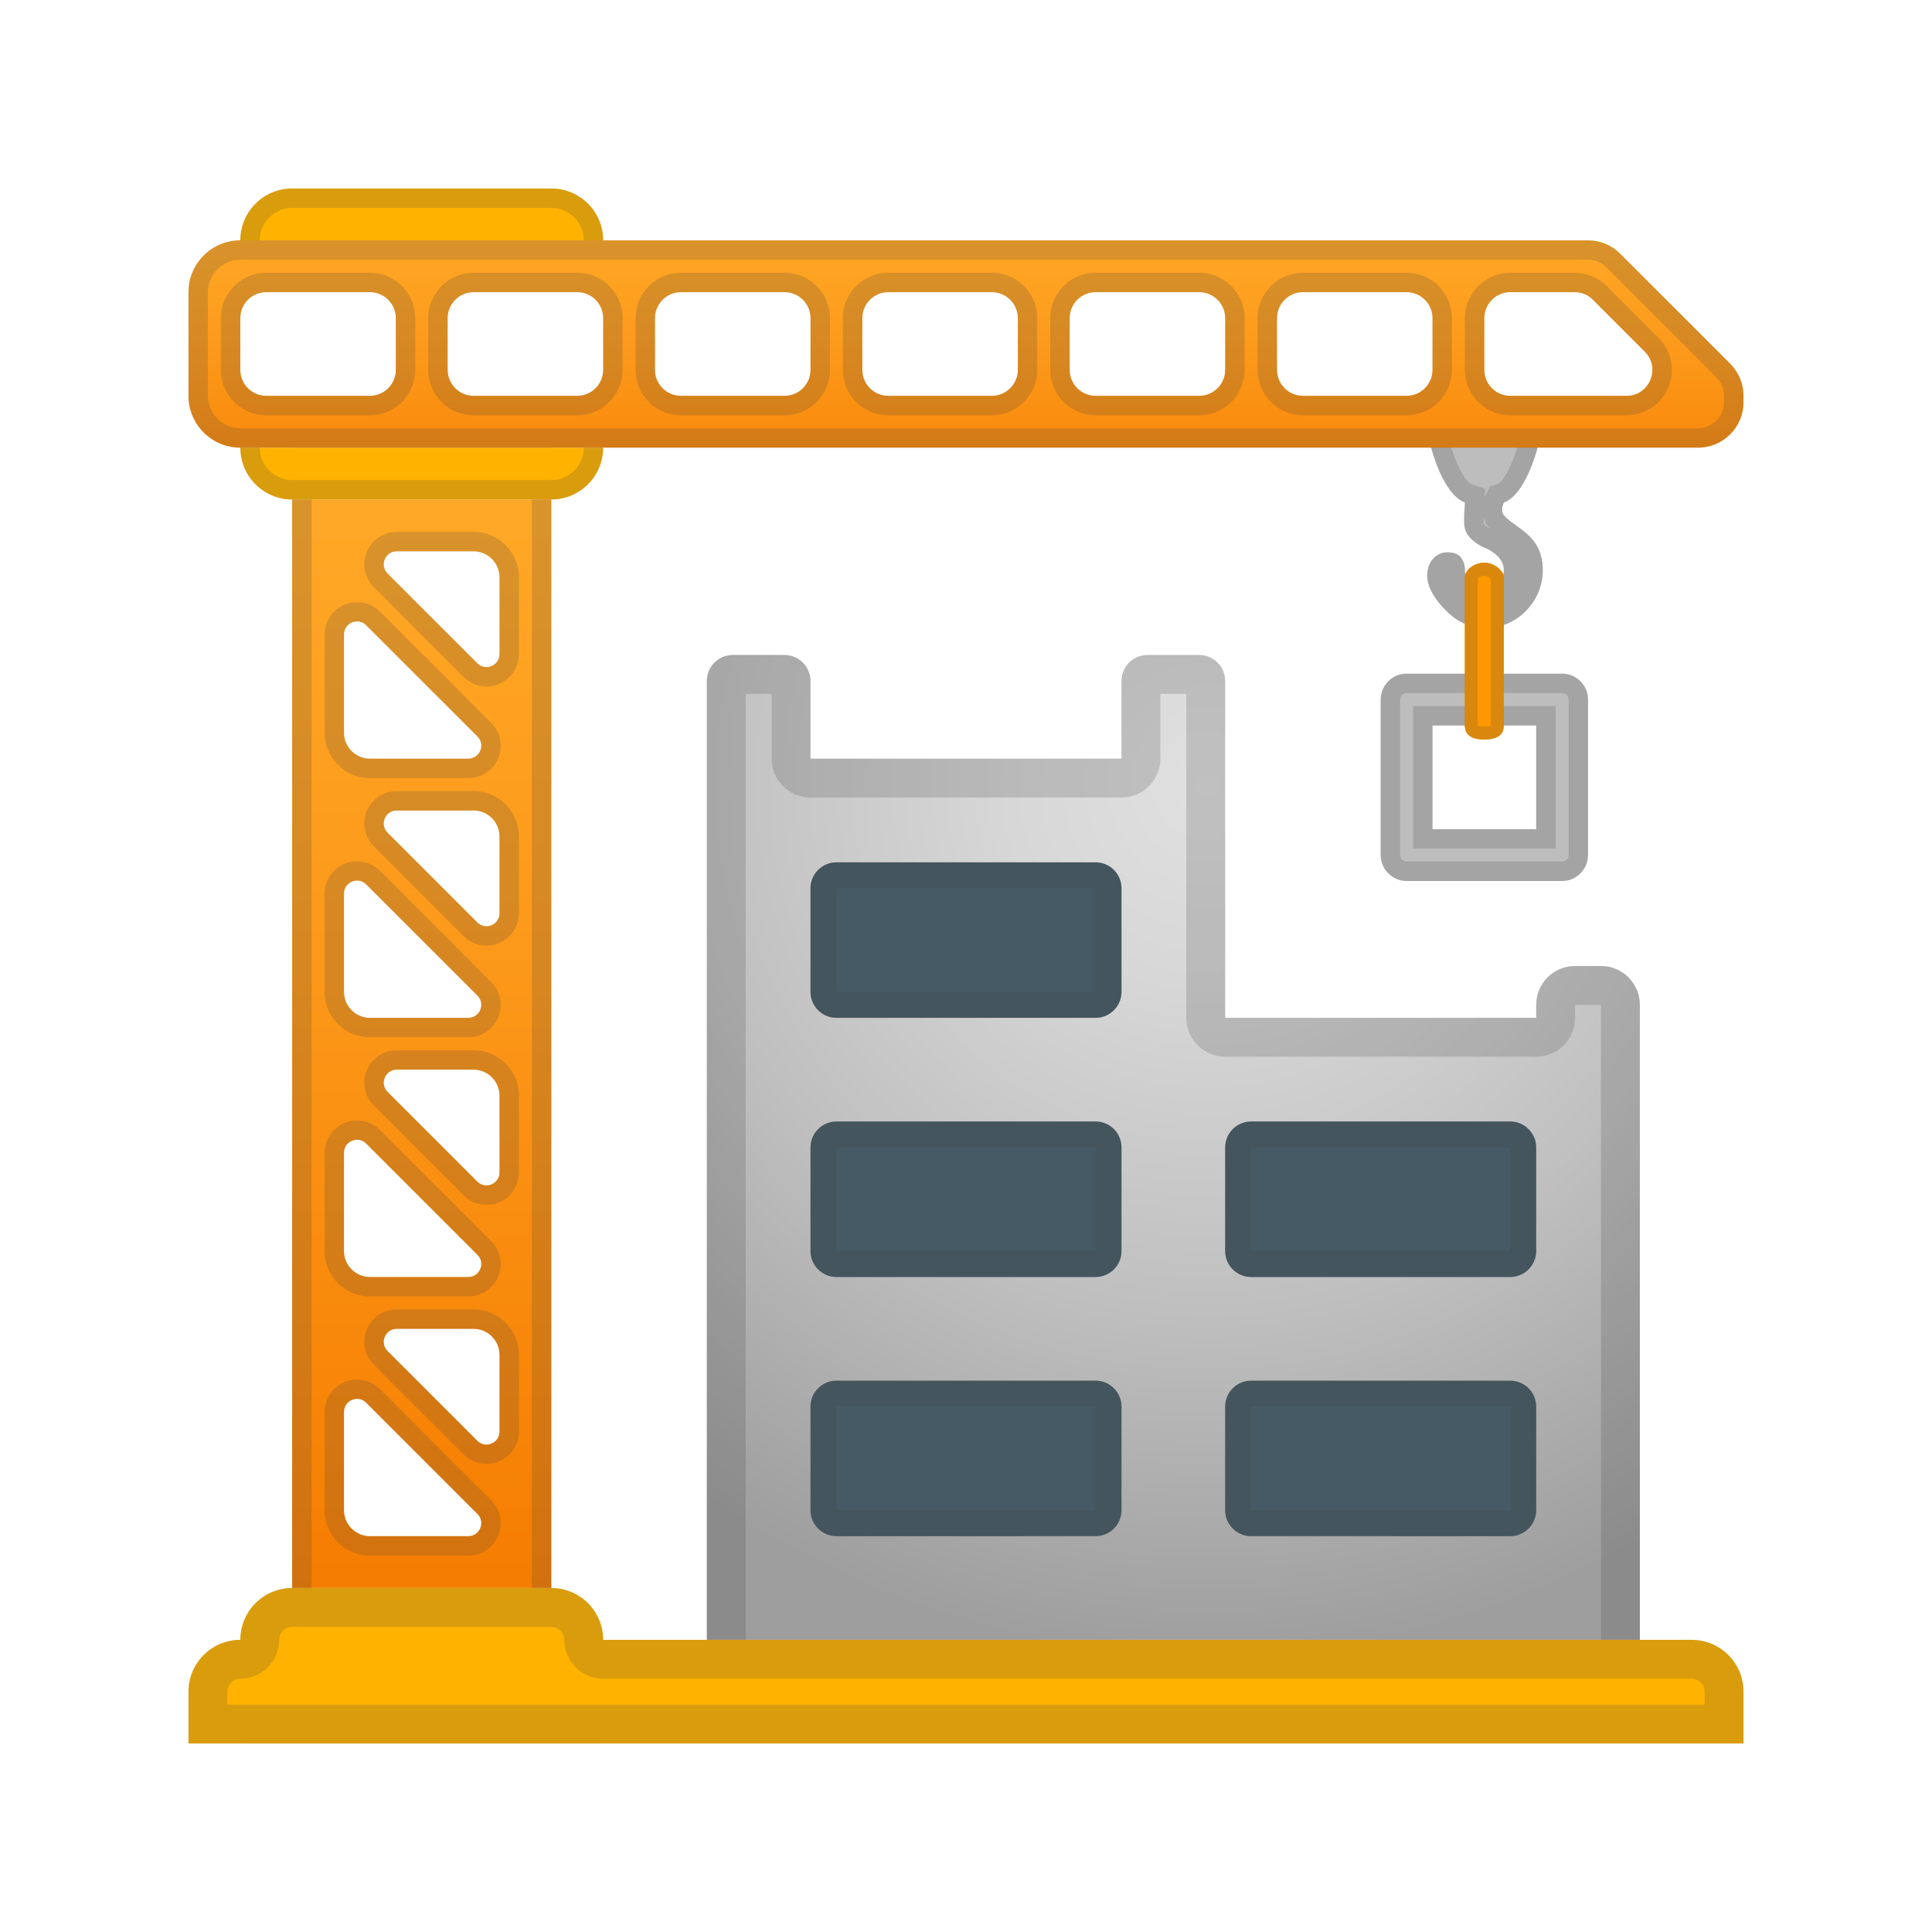 <svg width="41" height="41" viewBox="0 0 41 41" fill="none" xmlns="http://www.w3.org/2000/svg">
<path d="M29.3 14.846V18.146C29.3 18.448 29.548 18.696 29.85 18.696H33.15C33.453 18.696 33.7 18.448 33.7 18.146V14.846C33.7 14.543 33.453 14.296 33.15 14.296H29.85C29.548 14.296 29.3 14.541 29.3 14.846ZM32.6 17.596H30.4V15.396H32.6V17.596Z" fill="#BDBDBD"/>
<path d="M32.738 8.812V8.675H30.263V8.812C30.263 9.338 30.598 10.49 31.088 10.663L31.071 10.924C31.071 11.07 31.063 11.169 31.107 11.274C31.178 11.447 31.374 11.568 31.5 11.62C31.709 11.708 31.913 11.868 31.913 12.096C31.913 12.324 31.728 12.508 31.5 12.508C31.272 12.508 31.088 12.324 31.088 12.096C31.088 11.983 31.055 11.909 31.008 11.837C30.978 11.791 30.925 11.758 30.859 11.738C30.678 11.692 30.51 11.738 30.403 11.868C30.271 12.024 30.252 12.272 30.351 12.497C30.428 12.668 30.551 12.833 30.733 13.003C30.958 13.218 31.236 13.333 31.514 13.333H31.519C32.177 13.331 32.724 12.789 32.74 12.132C32.76 11.353 32.146 11.213 31.915 10.935C31.83 10.834 31.915 10.666 31.915 10.666C32.402 10.49 32.738 9.338 32.738 8.812V8.812Z" fill="#BDBDBD"/>
<path d="M15.55 13.9H16.65C16.953 13.9 17.2 14.148 17.2 14.45V16.1H23.8V14.45C23.8 14.148 24.047 13.9 24.35 13.9H25.45C25.753 13.9 26 14.148 26 14.45V21.6H32.6V21.325C32.6 20.869 32.968 20.5 33.425 20.5H33.975C34.431 20.5 34.8 20.869 34.8 21.325V34.8H15V14.45C15 14.148 15.248 13.9 15.55 13.9Z" fill="url(#paint0_radial_649_90)"/>
<path d="M26.55 32.6H32.05C32.352 32.6 32.6 32.352 32.6 32.05V29.85C32.6 29.547 32.352 29.3 32.05 29.3H26.55C26.247 29.3 26 29.547 26 29.85V32.05C26 32.352 26.247 32.6 26.55 32.6Z" fill="#455A64"/>
<path d="M26.55 27.1H32.05C32.352 27.1 32.6 26.852 32.6 26.55V24.35C32.6 24.047 32.352 23.8 32.05 23.8H26.55C26.247 23.8 26 24.047 26 24.35V26.55C26 26.852 26.247 27.1 26.55 27.1Z" fill="#455A64"/>
<path d="M17.75 27.1H23.25C23.553 27.1 23.8 26.852 23.8 26.55V24.35C23.8 24.047 23.553 23.8 23.25 23.8H17.75C17.448 23.8 17.2 24.047 17.2 24.35V26.55C17.2 26.852 17.448 27.1 17.75 27.1Z" fill="#455A64"/>
<path d="M17.75 32.6H23.25C23.553 32.6 23.8 32.352 23.8 32.05V29.85C23.8 29.547 23.553 29.3 23.25 29.3H17.75C17.448 29.3 17.2 29.547 17.2 29.85V32.05C17.2 32.352 17.448 32.6 17.75 32.6Z" fill="#455A64"/>
<path d="M17.75 21.6H23.25C23.553 21.6 23.8 21.352 23.8 21.05V18.85C23.8 18.547 23.553 18.3 23.25 18.3H17.75C17.448 18.3 17.2 18.547 17.2 18.85V21.05C17.2 21.352 17.448 21.6 17.75 21.6Z" fill="#455A64"/>
<path d="M6.2 10.6V11.7V33.7H11.7V11.7V10.6M7.3 32.05V29.963C7.3 29.718 7.597 29.594 7.77 29.767L10.133 32.13C10.306 32.303 10.182 32.6 9.937 32.6H7.85C7.548 32.6 7.3 32.352 7.3 32.05ZM10.13 30.576L8.224 28.67C8.051 28.497 8.175 28.2 8.419 28.2H10.05C10.353 28.2 10.6 28.448 10.6 28.75V30.381C10.6 30.625 10.303 30.749 10.13 30.576ZM7.3 26.55V24.463C7.3 24.218 7.597 24.094 7.77 24.267L10.133 26.63C10.306 26.803 10.182 27.1 9.937 27.1H7.85C7.548 27.1 7.3 26.852 7.3 26.55ZM10.13 25.076L8.224 23.17C8.051 22.997 8.175 22.7 8.419 22.7H10.05C10.353 22.7 10.6 22.948 10.6 23.25V24.881C10.6 25.125 10.303 25.249 10.13 25.076ZM7.3 21.05V18.963C7.3 18.718 7.597 18.594 7.77 18.767L10.133 21.13C10.306 21.303 10.182 21.6 9.937 21.6H7.85C7.548 21.6 7.3 21.352 7.3 21.05V21.05ZM10.13 19.576L8.224 17.67C8.051 17.497 8.175 17.2 8.419 17.2H10.05C10.353 17.2 10.6 17.448 10.6 17.75V19.381C10.6 19.625 10.303 19.749 10.13 19.576ZM7.3 15.55V13.463C7.3 13.218 7.597 13.094 7.77 13.268L10.133 15.63C10.306 15.803 10.182 16.1 9.937 16.1H7.85C7.548 16.1 7.3 15.852 7.3 15.55V15.55ZM10.13 14.076L8.224 12.17C8.051 11.997 8.175 11.7 8.419 11.7H10.05C10.353 11.7 10.6 11.947 10.6 12.25V13.881C10.6 14.126 10.303 14.249 10.13 14.076ZM9.937 10.6H7.85Z" fill="url(#paint1_linear_649_90)"/>
<path d="M10.6 5.1H5.1C5.1 4.492 5.592 4 6.2 4H11.7C12.308 4 12.8 4.492 12.8 5.1H10.6Z" fill="#FFB300"/>
<path d="M31.5 15.693C31.272 15.693 31.087 15.624 31.087 15.396V12.25C31.087 12.107 31.272 11.942 31.5 11.942C31.728 11.942 31.912 12.129 31.912 12.25V15.396C31.912 15.624 31.728 15.693 31.5 15.693Z" fill="#FF9800"/>
<path opacity="0.2" d="M11.288 9.912V34.388H6.613V9.912H11.288ZM10.322 14.568C10.702 14.568 11.013 14.26 11.013 13.881V12.25C11.013 11.719 10.581 11.287 10.05 11.287H8.419C8.142 11.287 7.891 11.455 7.784 11.711C7.677 11.97 7.735 12.264 7.933 12.459L9.838 14.365C9.97 14.497 10.141 14.568 10.322 14.568ZM7.85 16.512H9.937C10.215 16.512 10.465 16.345 10.573 16.089C10.68 15.831 10.622 15.536 10.424 15.341L8.062 12.979C7.933 12.85 7.759 12.778 7.578 12.778C7.198 12.778 6.888 13.086 6.888 13.466V15.55C6.888 16.081 7.319 16.512 7.85 16.512M10.322 20.068C10.702 20.068 11.013 19.76 11.013 19.381V17.75C11.013 17.219 10.581 16.788 10.05 16.788H8.419C8.142 16.788 7.891 16.955 7.784 17.211C7.677 17.47 7.735 17.764 7.933 17.959L9.838 19.865C9.97 19.997 10.141 20.068 10.322 20.068ZM7.85 22.012H9.937C10.215 22.012 10.465 21.845 10.573 21.589C10.68 21.331 10.622 21.036 10.424 20.841L8.062 18.479C7.933 18.349 7.759 18.278 7.578 18.278C7.198 18.278 6.888 18.586 6.888 18.965V21.05C6.888 21.581 7.319 22.012 7.85 22.012ZM10.322 25.568C10.702 25.568 11.013 25.26 11.013 24.881V23.25C11.013 22.719 10.581 22.288 10.05 22.288H8.419C8.142 22.288 7.891 22.455 7.784 22.711C7.677 22.97 7.735 23.264 7.933 23.459L9.838 25.365C9.97 25.497 10.141 25.568 10.322 25.568M7.85 27.512H9.937C10.215 27.512 10.465 27.345 10.573 27.089C10.68 26.831 10.622 26.536 10.424 26.341L8.062 23.979C7.933 23.849 7.759 23.778 7.578 23.778C7.198 23.778 6.888 24.086 6.888 24.465V26.55C6.888 27.081 7.319 27.512 7.85 27.512M10.322 31.068C10.702 31.068 11.013 30.76 11.013 30.381V28.75C11.013 28.219 10.581 27.788 10.05 27.788H8.419C8.142 27.788 7.891 27.955 7.784 28.211C7.677 28.47 7.735 28.764 7.933 28.959L9.838 30.865C9.97 30.997 10.141 31.068 10.322 31.068M7.85 33.013H9.937C10.215 33.013 10.465 32.845 10.573 32.589C10.68 32.331 10.622 32.036 10.424 31.841L8.062 29.479C7.933 29.349 7.759 29.278 7.578 29.278C7.198 29.278 6.888 29.586 6.888 29.965V32.05C6.888 32.581 7.319 33.013 7.85 33.013M11.7 9.5H9.937H7.85H6.2V11.7V34.8H11.7V11.7V9.5ZM10.322 14.156C10.254 14.156 10.185 14.131 10.13 14.076L8.224 12.17C8.051 11.997 8.175 11.7 8.419 11.7H10.05C10.353 11.7 10.6 11.947 10.6 12.25V13.881C10.6 14.046 10.465 14.156 10.322 14.156ZM7.85 16.1C7.548 16.1 7.3 15.852 7.3 15.55V13.463C7.3 13.298 7.435 13.188 7.578 13.188C7.647 13.188 7.715 13.213 7.77 13.268L10.133 15.63C10.306 15.803 10.182 16.1 9.937 16.1H7.85ZM10.322 19.656C10.254 19.656 10.185 19.631 10.13 19.576L8.224 17.67C8.051 17.497 8.175 17.2 8.419 17.2H10.05C10.353 17.2 10.6 17.448 10.6 17.75V19.381C10.6 19.546 10.465 19.656 10.322 19.656ZM7.85 21.6C7.548 21.6 7.3 21.352 7.3 21.05V18.963C7.3 18.798 7.435 18.688 7.578 18.688C7.647 18.688 7.715 18.712 7.77 18.767L10.133 21.13C10.306 21.303 10.182 21.6 9.937 21.6H7.85ZM10.322 25.156C10.254 25.156 10.185 25.131 10.13 25.076L8.224 23.17C8.051 22.997 8.175 22.7 8.419 22.7H10.05C10.353 22.7 10.6 22.948 10.6 23.25V24.881C10.6 25.046 10.465 25.156 10.322 25.156ZM7.85 27.1C7.548 27.1 7.3 26.852 7.3 26.55V24.463C7.3 24.298 7.435 24.188 7.578 24.188C7.647 24.188 7.715 24.212 7.77 24.267L10.133 26.63C10.306 26.803 10.182 27.1 9.937 27.1H7.85ZM10.322 30.656C10.254 30.656 10.185 30.631 10.13 30.576L8.224 28.67C8.051 28.497 8.175 28.2 8.419 28.2H10.05C10.353 28.2 10.6 28.448 10.6 28.75V30.381C10.6 30.546 10.465 30.656 10.322 30.656ZM7.85 32.6C7.548 32.6 7.3 32.352 7.3 32.05V29.963C7.3 29.798 7.435 29.688 7.578 29.688C7.647 29.688 7.715 29.712 7.77 29.767L10.133 32.13C10.306 32.303 10.182 32.6 9.937 32.6H7.85Z" fill="#424242"/>
<path d="M7.3 9.5H12.8C12.8 10.108 12.308 10.6 11.7 10.6H6.2C5.592 10.6 5.1 10.108 5.1 9.5H7.3Z" fill="#FFB300"/>
<path d="M11.7 33.7H6.2C5.592 33.7 5.1 34.192 5.1 34.8V37H12.8V34.8C12.8 34.192 12.308 33.7 11.7 33.7Z" fill="#FFB300"/>
<path opacity="0.2" d="M33.15 14.708C33.227 14.708 33.288 14.769 33.288 14.846V18.146C33.288 18.223 33.227 18.283 33.15 18.283H29.85C29.773 18.283 29.713 18.223 29.713 18.146V14.846C29.713 14.769 29.773 14.708 29.85 14.708H33.15ZM29.988 18.008H33.013V14.983H29.988V18.008ZM33.15 14.296H29.85C29.548 14.296 29.3 14.543 29.3 14.846V18.146C29.3 18.448 29.548 18.696 29.85 18.696H33.15C33.453 18.696 33.7 18.448 33.7 18.146V14.846C33.7 14.541 33.453 14.296 33.15 14.296ZM30.4 17.596V15.396H32.6V17.596H30.4Z" fill="#424242"/>
<path opacity="0.2" d="M32.3 9.087C32.218 9.599 31.943 10.215 31.775 10.273L31.618 10.328L31.544 10.479C31.53 10.506 31.519 10.534 31.508 10.564L31.519 10.374L31.225 10.273C31.057 10.215 30.782 9.599 30.7 9.087H32.3ZM31.484 10.979C31.503 11.056 31.539 11.128 31.596 11.197C31.602 11.205 31.607 11.21 31.616 11.219C31.552 11.183 31.5 11.139 31.489 11.117C31.484 11.103 31.484 11.037 31.484 10.982V10.979ZM32.289 11.862C32.317 11.934 32.328 12.016 32.325 12.121C32.314 12.552 31.965 12.904 31.536 12.921C31.973 12.902 32.325 12.539 32.325 12.096C32.325 12.013 32.314 11.936 32.289 11.862ZM32.738 8.675H30.263V8.812C30.263 9.338 30.598 10.49 31.088 10.663L31.071 10.924C31.071 11.07 31.063 11.169 31.107 11.274C31.178 11.447 31.374 11.568 31.5 11.62C31.709 11.708 31.913 11.868 31.913 12.096C31.913 12.324 31.728 12.508 31.5 12.508C31.272 12.508 31.088 12.324 31.088 12.096C31.088 11.983 31.055 11.909 31.008 11.837C30.978 11.791 30.925 11.758 30.859 11.738C30.813 11.727 30.769 11.719 30.725 11.719C30.598 11.719 30.485 11.769 30.403 11.865C30.271 12.022 30.252 12.269 30.351 12.495C30.428 12.665 30.551 12.83 30.733 13.001C30.958 13.215 31.236 13.331 31.514 13.331H31.519C32.177 13.328 32.724 12.786 32.74 12.129C32.76 11.351 32.146 11.21 31.915 10.933C31.83 10.831 31.915 10.663 31.915 10.663C32.405 10.49 32.74 9.338 32.74 8.812V8.675H32.738Z" fill="#424242"/>
<path opacity="0.2" d="M25.175 14.725V21.6C25.175 22.056 25.544 22.425 26 22.425H32.6C33.056 22.425 33.425 22.056 33.425 21.6V21.325H33.975V35.075H15.825V14.725H16.375V16.1C16.375 16.556 16.744 16.925 17.2 16.925H23.8C24.256 16.925 24.625 16.556 24.625 16.1V14.725H25.175ZM25.45 13.9H24.35C24.047 13.9 23.8 14.148 23.8 14.45V16.1H17.2V14.45C17.2 14.148 16.953 13.9 16.65 13.9H15.55C15.248 13.9 15 14.148 15 14.45V35.9H34.8V21.325C34.8 20.869 34.431 20.5 33.975 20.5H33.425C32.968 20.5 32.6 20.869 32.6 21.325V21.6H26V14.45C26 14.148 25.753 13.9 25.45 13.9Z" fill="#424242"/>
<path opacity="0.2" d="M32.05 29.85V32.05H26.55V29.85H32.05ZM32.05 29.3H26.55C26.247 29.3 26 29.547 26 29.85V32.05C26 32.352 26.247 32.6 26.55 32.6H32.05C32.352 32.6 32.6 32.352 32.6 32.05V29.85C32.6 29.547 32.352 29.3 32.05 29.3Z" fill="#424242"/>
<path opacity="0.2" d="M32.05 24.35V26.55H26.55V24.35H32.05ZM32.05 23.8H26.55C26.247 23.8 26 24.047 26 24.35V26.55C26 26.852 26.247 27.1 26.55 27.1H32.05C32.352 27.1 32.6 26.852 32.6 26.55V24.35C32.6 24.047 32.352 23.8 32.05 23.8Z" fill="#424242"/>
<path opacity="0.2" d="M23.25 24.35V26.55H17.75V24.35H23.25ZM23.25 23.8H17.75C17.448 23.8 17.2 24.047 17.2 24.35V26.55C17.2 26.852 17.448 27.1 17.75 27.1H23.25C23.553 27.1 23.8 26.852 23.8 26.55V24.35C23.8 24.047 23.553 23.8 23.25 23.8Z" fill="#424242"/>
<path opacity="0.2" d="M23.25 29.85V32.05H17.75V29.85H23.25ZM23.25 29.3H17.75C17.448 29.3 17.2 29.547 17.2 29.85V32.05C17.2 32.352 17.448 32.6 17.75 32.6H23.25C23.553 32.6 23.8 32.352 23.8 32.05V29.85C23.8 29.547 23.553 29.3 23.25 29.3Z" fill="#424242"/>
<path opacity="0.2" d="M23.25 18.85V21.05H17.75V18.85H23.25ZM23.25 18.3H17.75C17.448 18.3 17.2 18.547 17.2 18.85V21.05C17.2 21.352 17.448 21.6 17.75 21.6H23.25C23.553 21.6 23.8 21.352 23.8 21.05V18.85C23.8 18.547 23.553 18.3 23.25 18.3Z" fill="#424242"/>
<path opacity="0.2" d="M11.7 4.412C12.08 4.412 12.388 4.721 12.388 5.1V5.364H5.513V5.1C5.513 4.721 5.821 4.412 6.2 4.412H11.7ZM11.7 4H6.2C5.592 4 5.1 4.492 5.1 5.1V5.777H12.8V5.1C12.8 4.492 12.308 4 11.7 4Z" fill="#424242"/>
<path opacity="0.2" d="M12.388 9.236V9.5C12.388 9.879 12.08 10.188 11.7 10.188H6.2C5.821 10.188 5.513 9.879 5.513 9.5V9.236H12.388ZM12.8 8.823H5.1V9.5C5.1 10.108 5.592 10.6 6.2 10.6H11.7C12.308 10.6 12.8 10.108 12.8 9.5V8.823Z" fill="#424242"/>
<path d="M31.5 15.693C31.272 15.693 31.087 15.624 31.087 15.396V12.25C31.087 12.107 31.272 11.942 31.5 11.942C31.728 11.942 31.912 12.129 31.912 12.25V15.396C31.912 15.624 31.728 15.693 31.5 15.693Z" fill="#FF9800"/>
<path d="M37 37H4V35.9C4 35.292 4.492 34.8 5.1 34.8H35.9C36.508 34.8 37 35.292 37 35.9V37Z" fill="#FFB300"/>
<path d="M34.382 5.383C34.203 5.202 33.956 5.1 33.7 5.1H5.1C4.492 5.1 4 5.592 4 6.2V8.4C4 9.008 4.492 9.5 5.1 9.5H36.035C36.568 9.5 37 9.068 37 8.535V8.4C37 8.144 36.898 7.9 36.717 7.718L34.382 5.383ZM5.1 7.85V6.75C5.1 6.448 5.348 6.2 5.65 6.2H7.85C8.152 6.2 8.4 6.448 8.4 6.75V7.85C8.4 8.153 8.152 8.4 7.85 8.4H5.65C5.348 8.4 5.1 8.153 5.1 7.85ZM9.5 7.85V6.75C9.5 6.448 9.748 6.2 10.05 6.2H12.25C12.553 6.2 12.8 6.448 12.8 6.75V7.85C12.8 8.153 12.553 8.4 12.25 8.4H10.05C9.748 8.4 9.5 8.153 9.5 7.85ZM13.9 7.85V6.75C13.9 6.448 14.148 6.2 14.45 6.2H16.65C16.953 6.2 17.2 6.448 17.2 6.75V7.85C17.2 8.153 16.953 8.4 16.65 8.4H14.45C14.148 8.4 13.9 8.153 13.9 7.85ZM18.3 7.85V6.75C18.3 6.448 18.547 6.2 18.85 6.2H21.05C21.352 6.2 21.6 6.448 21.6 6.75V7.85C21.6 8.153 21.352 8.4 21.05 8.4H18.85C18.547 8.4 18.3 8.153 18.3 7.85ZM22.7 7.85V6.75C22.7 6.448 22.948 6.2 23.25 6.2H25.45C25.753 6.2 26 6.448 26 6.75V7.85C26 8.153 25.753 8.4 25.45 8.4H23.25C22.948 8.4 22.7 8.153 22.7 7.85ZM27.1 7.85V6.75C27.1 6.448 27.348 6.2 27.65 6.2H29.85C30.152 6.2 30.4 6.448 30.4 6.75V7.85C30.4 8.153 30.152 8.4 29.85 8.4H27.65C27.348 8.4 27.1 8.153 27.1 7.85ZM31.5 7.85V6.75C31.5 6.448 31.747 6.2 32.05 6.2H33.417C33.562 6.2 33.703 6.258 33.804 6.362L34.904 7.462C35.251 7.809 35.006 8.4 34.517 8.4H32.05C31.747 8.4 31.5 8.153 31.5 7.85Z" fill="url(#paint2_linear_649_90)"/>
<path opacity="0.2" d="M11.7 34.525C11.851 34.525 11.975 34.649 11.975 34.8C11.975 35.257 12.344 35.625 12.8 35.625H35.9C36.051 35.625 36.175 35.749 36.175 35.9V36.175H4.825V35.9C4.825 35.749 4.949 35.625 5.1 35.625C5.556 35.625 5.925 35.257 5.925 34.8C5.925 34.649 6.049 34.525 6.2 34.525H11.7ZM11.7 33.7H6.2C5.592 33.7 5.1 34.192 5.1 34.8C4.492 34.8 4 35.292 4 35.9V37H37V35.9C37 35.292 36.508 34.8 35.9 34.8H12.8C12.8 34.192 12.308 33.7 11.7 33.7Z" fill="#424242"/>
<path opacity="0.2" d="M33.7 5.513C33.849 5.513 33.986 5.57 34.09 5.675L36.425 8.01C36.53 8.114 36.587 8.252 36.587 8.4V8.535C36.587 8.84 36.34 9.088 36.035 9.088H5.1C4.721 9.088 4.412 8.78 4.412 8.4V6.2C4.412 5.821 4.721 5.513 5.1 5.513H33.7ZM32.05 8.813H34.517C34.907 8.813 35.257 8.579 35.405 8.219C35.553 7.858 35.474 7.446 35.196 7.171L34.096 6.071C33.914 5.889 33.672 5.788 33.417 5.788H32.05C31.519 5.788 31.087 6.219 31.087 6.75V7.85C31.087 8.381 31.519 8.813 32.05 8.813ZM27.65 8.813H29.85C30.381 8.813 30.812 8.381 30.812 7.85V6.75C30.812 6.219 30.381 5.788 29.85 5.788H27.65C27.119 5.788 26.688 6.219 26.688 6.75V7.85C26.688 8.381 27.119 8.813 27.65 8.813ZM23.25 8.813H25.45C25.981 8.813 26.413 8.381 26.413 7.85V6.75C26.413 6.219 25.981 5.788 25.45 5.788H23.25C22.719 5.788 22.288 6.219 22.288 6.75V7.85C22.288 8.381 22.719 8.813 23.25 8.813ZM18.85 8.813H21.05C21.581 8.813 22.012 8.381 22.012 7.85V6.75C22.012 6.219 21.581 5.788 21.05 5.788H18.85C18.319 5.788 17.887 6.219 17.887 6.75V7.85C17.887 8.381 18.319 8.813 18.85 8.813ZM14.45 8.813H16.65C17.181 8.813 17.613 8.381 17.613 7.85V6.75C17.613 6.219 17.181 5.788 16.65 5.788H14.45C13.919 5.788 13.488 6.219 13.488 6.75V7.85C13.488 8.381 13.919 8.813 14.45 8.813ZM10.05 8.813H12.25C12.781 8.813 13.213 8.381 13.213 7.85V6.75C13.213 6.219 12.781 5.788 12.25 5.788H10.05C9.519 5.788 9.088 6.219 9.088 6.75V7.85C9.088 8.381 9.519 8.813 10.05 8.813ZM5.65 8.813H7.85C8.381 8.813 8.812 8.381 8.812 7.85V6.75C8.812 6.219 8.381 5.788 7.85 5.788H5.65C5.119 5.788 4.688 6.219 4.688 6.75V7.85C4.688 8.381 5.119 8.813 5.65 8.813ZM33.7 5.1H5.1C4.492 5.1 4 5.592 4 6.2V8.4C4 9.008 4.492 9.5 5.1 9.5H36.035C36.568 9.5 37 9.068 37 8.535V8.4C37 8.144 36.898 7.9 36.717 7.718L34.382 5.383C34.203 5.202 33.956 5.1 33.7 5.1V5.1ZM32.05 8.4C31.747 8.4 31.5 8.153 31.5 7.85V6.75C31.5 6.448 31.747 6.2 32.05 6.2H33.417C33.562 6.2 33.703 6.258 33.804 6.362L34.904 7.462C35.251 7.809 35.006 8.4 34.517 8.4H32.05ZM27.65 8.4C27.348 8.4 27.1 8.153 27.1 7.85V6.75C27.1 6.448 27.348 6.2 27.65 6.2H29.85C30.152 6.2 30.4 6.448 30.4 6.75V7.85C30.4 8.153 30.152 8.4 29.85 8.4H27.65ZM23.25 8.4C22.948 8.4 22.7 8.153 22.7 7.85V6.75C22.7 6.448 22.948 6.2 23.25 6.2H25.45C25.753 6.2 26 6.448 26 6.75V7.85C26 8.153 25.753 8.4 25.45 8.4H23.25ZM18.85 8.4C18.547 8.4 18.3 8.153 18.3 7.85V6.75C18.3 6.448 18.547 6.2 18.85 6.2H21.05C21.352 6.2 21.6 6.448 21.6 6.75V7.85C21.6 8.153 21.352 8.4 21.05 8.4H18.85ZM14.45 8.4C14.148 8.4 13.9 8.153 13.9 7.85V6.75C13.9 6.448 14.148 6.2 14.45 6.2H16.65C16.953 6.2 17.2 6.448 17.2 6.75V7.85C17.2 8.153 16.953 8.4 16.65 8.4H14.45ZM10.05 8.4C9.748 8.4 9.5 8.153 9.5 7.85V6.75C9.5 6.448 9.748 6.2 10.05 6.2H12.25C12.553 6.2 12.8 6.448 12.8 6.75V7.85C12.8 8.153 12.553 8.4 12.25 8.4H10.05ZM5.65 8.4C5.348 8.4 5.1 8.153 5.1 7.85V6.75C5.1 6.448 5.348 6.2 5.65 6.2H7.85C8.152 6.2 8.4 6.448 8.4 6.75V7.85C8.4 8.153 8.152 8.4 7.85 8.4H5.65Z" fill="#424242"/>
<path opacity="0.2" d="M31.5 12.217C31.563 12.217 31.615 12.258 31.637 12.283V15.396V15.402C31.621 15.407 31.58 15.418 31.5 15.418C31.42 15.418 31.379 15.407 31.362 15.402V15.396V12.272C31.382 12.253 31.431 12.217 31.5 12.217ZM31.5 11.942C31.272 11.942 31.087 12.107 31.087 12.25V15.396C31.087 15.624 31.272 15.693 31.5 15.693C31.728 15.693 31.912 15.624 31.912 15.396V12.25C31.912 12.129 31.728 11.942 31.5 11.942Z" fill="#424242"/>
<defs>
<radialGradient id="paint0_radial_649_90" cx="0" cy="0" r="1" gradientUnits="userSpaceOnUse" gradientTransform="translate(25.633 16.604) scale(18.657)">
<stop stop-color="#E0E0E0"/>
<stop offset="0.229" stop-color="#D7D7D7"/>
<stop offset="0.603" stop-color="#BFBFBF"/>
<stop offset="1" stop-color="#9E9E9E"/>
</radialGradient>
<linearGradient id="paint1_linear_649_90" x1="8.95" y1="10.692" x2="8.95" y2="34.22" gradientUnits="userSpaceOnUse">
<stop offset="0.017" stop-color="#FFA726"/>
<stop offset="0.4" stop-color="#FC991A"/>
<stop offset="1" stop-color="#F57C00"/>
</linearGradient>
<linearGradient id="paint2_linear_649_90" x1="20.5" y1="5.008" x2="20.5" y2="11.216" gradientUnits="userSpaceOnUse">
<stop offset="0.017" stop-color="#FFA726"/>
<stop offset="0.4" stop-color="#FC991A"/>
<stop offset="1" stop-color="#F57C00"/>
</linearGradient>
</defs>
</svg>
